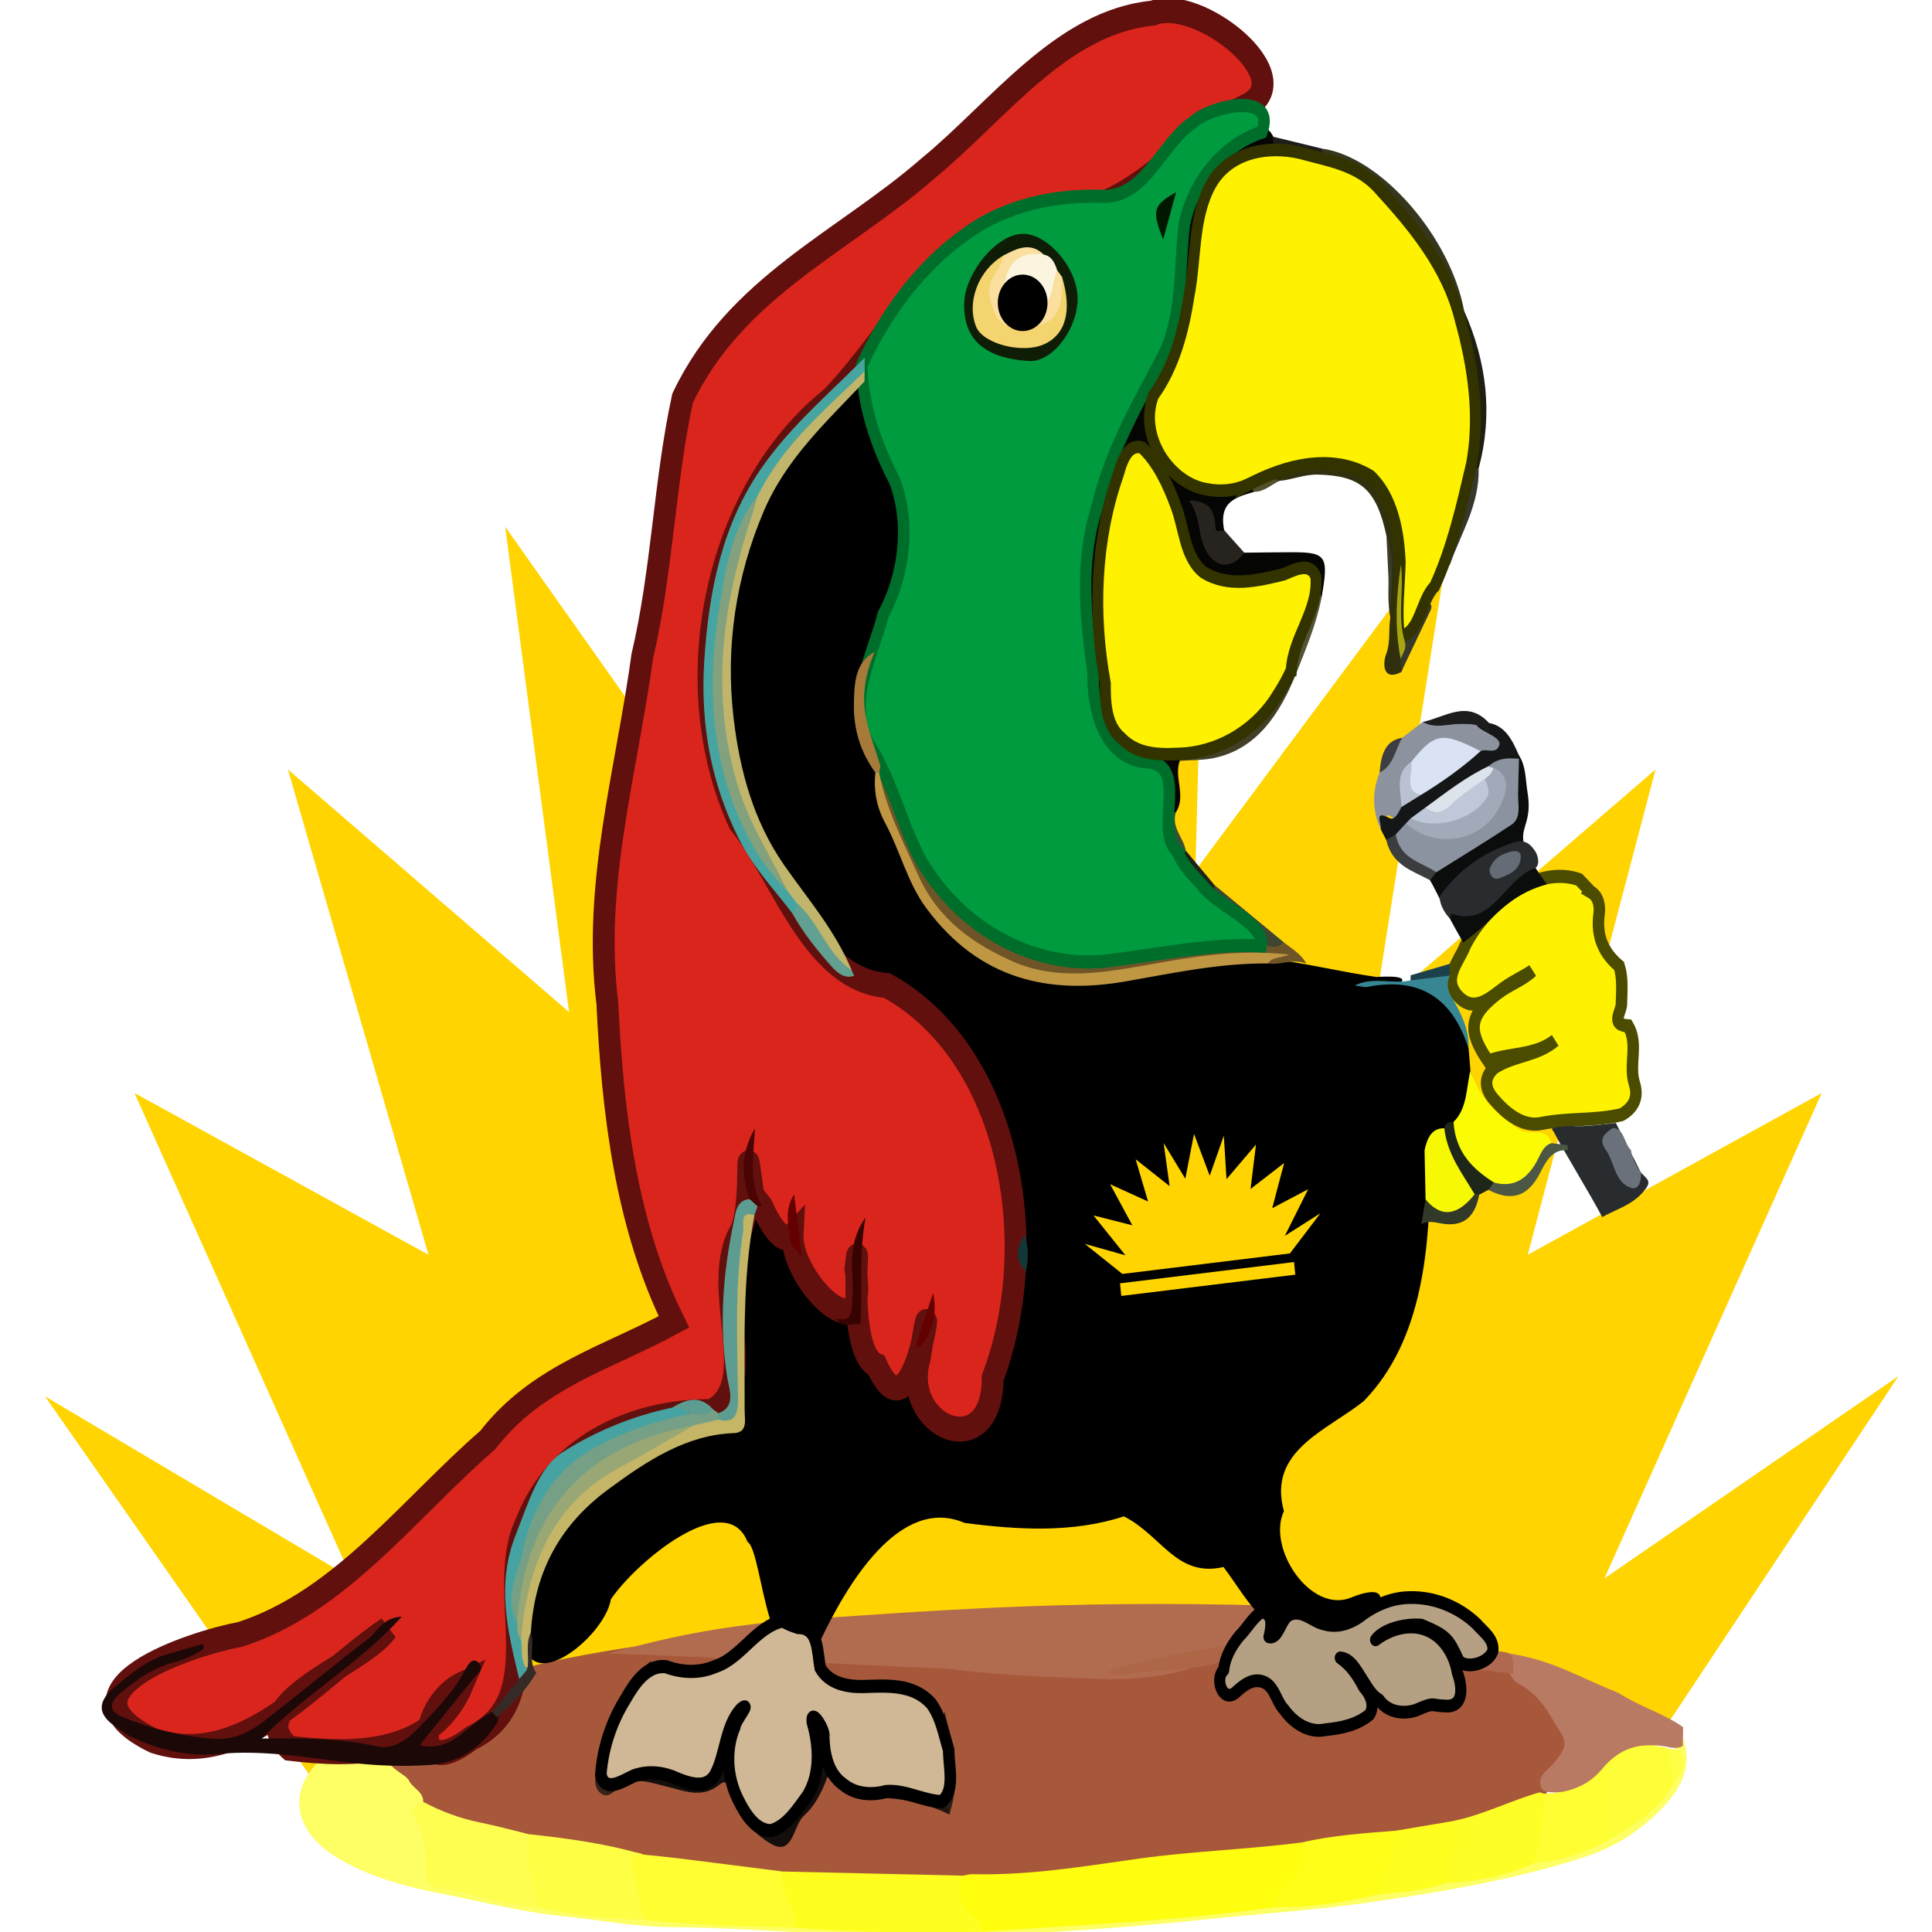 <?xml version="1.0" encoding="UTF-8" standalone="no"?>
<!-- Created with Inkscape (http://www.inkscape.org/) -->
<svg
   xmlns:dc="http://purl.org/dc/elements/1.1/"
   xmlns:cc="http://creativecommons.org/ns#"
   xmlns:rdf="http://www.w3.org/1999/02/22-rdf-syntax-ns#"
   xmlns:svg="http://www.w3.org/2000/svg"
   xmlns="http://www.w3.org/2000/svg"
   xmlns:sodipodi="http://sodipodi.sourceforge.net/DTD/sodipodi-0.dtd"
   xmlns:inkscape="http://www.inkscape.org/namespaces/inkscape"
   width="512"
   height="512"
   viewBox="0 0 135.467 135.467"
   version="1.1"
   id="svg9062"
   sodipodi:docname="clear_biafran_rising_sun.svg"
   inkscape:version="0.92.2 (5c3e80d, 2017-08-06)">
  <defs
     id="defs9056" />
  <sodipodi:namedview
     id="base"
     pagecolor="#ffffff"
     bordercolor="#666666"
     borderopacity="1.0"
     inkscape:pageopacity="0.0"
     inkscape:pageshadow="2"
     inkscape:zoom="0.7"
     inkscape:cx="-171.59379"
     inkscape:cy="243.45791"
     inkscape:document-units="mm"
     inkscape:current-layer="g8347"
     showgrid="false"
     units="px"
     inkscape:window-width="1366"
     inkscape:window-height="711"
     inkscape:window-x="0"
     inkscape:window-y="28"
     inkscape:window-maximized="1" />
  <g
     inkscape:label="Layer 1"
     inkscape:groupmode="layer"
     id="layer1"
     transform="translate(-37.558,-39.701)">
    <g
       transform="matrix(0.673,0,0,0.705,-611.766,-1947.15)"
       id="g8347">
      <g
         transform="matrix(0.627,0,0,0.627,486.089,2537.836)"
         id="g6027-1">
        <path
           transform="translate(2.9171193e-7,3.6478465e-5)"
           sodipodi:nodetypes="cccccccccccccccccccccccc"
           style="fill:#ffd400;fill-rule:evenodd;stroke-width:2.61;image-rendering:optimizeQuality;shape-rendering:geometricPrecision;text-rendering:geometricPrecision"
           inkscape:connector-curvature="0"
           d="m 1034.38,729.647 44.603,-64.161 -48.851,32.081 36.107,-76.993 -48.851,25.664 21.239,-76.993 -46.727,38.497 12.744,-76.993 -42.479,54.537 2.124,-76.993 -23.363,67.369 -14.868,-76.993 -16.992,76.993 -23.363,-67.369 2.124,76.993 -40.355,-54.537 10.62,76.993 -46.727,-38.497 23.363,76.993 -48.851,-25.664 36.107,76.993 -50.975,-28.873 44.603,60.953 c 40.62,-25.2 173.32,-26.555 218.766,0 z"
           id="path6629-49-2-6" />
        <g
           id="g8191-9-9"
           transform="translate(-23.602,-514.405)">
          <g
             transform="matrix(0.195,0,0,0.186,1280.469,910.677)"
             id="g6506-1-6-8">
            <path
               id="path4017-6-2-1"
               d="m -2261.833,1788.744 c 44.168,31.949 78.851,42.682 126.211,56.056 19.731,5.593 39.393,11.64 59.411,15.707 32.394,8.025 65.315,12.528 97.608,21.246 32.572,6.809 65.346,11.568 98.326,14.13 6.982,0.545 13.81,2.067 20.708,3.304 50.089,9.099 100.478,4.574 150.756,4.918 47.306,3.933 93.531,-8.44 140.06,-14.83 39.153,-5.375 78.347,-9.74 117.566,-13.996 10.424,-1.132 20.747,-2.482 30.922,-5.258 27.414,-5.003 55.024,-8.306 82.536,-12.508 15.885,-3.249 32.077,-4.39 47.672,-9.69 25.939,-7.681 52.105,-14.696 74.152,-34.495 1.371,-11.56 10.012,-16.398 15.547,-24.046 12.007,-16.587 11.843,-25.259 -1.468,-42.387 -21.369,-38.241 -38.466,-61.36 -42.668,-53.993 -1.482,-0.323 -116.876,-25.108 -116.876,-25.108 0,0 -80.861,0.942 -111.001,6.066 -701.653,-57.651 -789.461,114.883 -789.461,114.883 z"
               inkscape:connector-curvature="0"
               style="clip-rule:evenodd;fill:#a7583b;fill-rule:evenodd;stroke:none;stroke-width:3.824"
               sodipodi:nodetypes="ccccccccccccccccccc" />
            <path
               id="path3897-1-1-3"
               d="m -2156.066,1742.34 c -3.603,-7.526 -11.996,-9.517 -17.371,-7.714 -27.724,9.318 -57.238,16.394 -79.665,36.059 -34.131,29.925 -26.574,65.113 10.752,87.561 27.906,16.784 59.467,24.809 91.132,31.024 33.196,6.515 66.03,15.065 99.816,18.518 30.86,3.149 61.646,9.109 92.513,9.458 41.141,0.464 82.243,2.908 123.153,5.22 42.33,2.392 84.583,3.062 126.742,2.026 71.962,-1.768 143.78,-7.135 215.45,-14.665 41.36,-4.345 82.919,-6.968 124.129,-12.799 64.192,-9.084 128.311,-19.616 189.988,-39.613 23.91,-7.753 46.605,-21.447 65.186,-40.862 18.525,-19.355 28.011,-39.173 16.551,-65.27 -5.89,1.671 -5.001,6.623 -5.364,10.975 1.89,9.6 4.471,19.267 -2.378,28.15 -14.312,23.878 -35.916,39.121 -60.37,50.995 -17.883,9.378 -37.388,13.632 -56.837,18.089 -24.806,7.798 -50.047,13.58 -75.85,16.882 -19.868,4.185 -40.147,5.824 -60.056,9.775 -28.781,4.331 -57.475,9.339 -86.696,9.758 -71.721,7.533 -143.422,15.215 -215.586,17.126 -10.992,0.293 -21.709,3.233 -32.719,3.481 -52.718,-1.186 -105.493,1.032 -158.117,-3.553 -42.699,-1.765 -85.427,-3.149 -128.035,-6.556 -30.019,-1.416 -59.847,-4.628 -89.367,-10.281 -27.794,-1.587 -54.075,-11.118 -81.298,-15.812 -6.235,-1.074 -10.281,-4.868 -11.191,-11.491 -2.267,-16.519 -4.251,-33.088 -10.595,-48.764 -1.102,-2.724 1.472,-5.398 2.647,-8 1.646,-10.25 -9.161,-12.977 -12.272,-20.373 -1.099,-1.322 -2.288,-2.581 -3.704,-3.547 -19.107,-12.973 -18.933,-16.216 0.122,-29.06 9.391,-6.319 20.691,-9.144 29.29,-16.739 z"
               inkscape:connector-curvature="0"
               style="clip-rule:evenodd;fill:#fefe65;fill-rule:evenodd;stroke:none;stroke-width:3.487" />
            <path
               sodipodi:nodetypes="ccccccccccccccccc"
               id="path3901-3-2-3"
               d="m -1095.982,1762.873 c 0.098,-5.367 0.195,-10.734 0.3,-16.087 -14.755,-10.811 -38.97,-18.569 -54.914,-29.139 -31.777,-12.612 -54.34,-26.668 -86.661,-32.558 -37.064,-6.758 -66.286,-10.84 -103.782,-10.917 -6.776,-0.014 -13.552,1.702 -20.331,2.622 -1.004,6.406 4.108,5.276 7.575,6.197 29.423,-2.87 58.923,-1.238 88.401,-1.318 10.996,-0.032 19.278,3.707 20.9,16.004 1.29,5.29 4.282,9.67 8.924,12.202 14.253,7.763 23.369,19.99 30.682,33.922 11.261,15.864 10.898,19.505 -1.594,34.26 -5.172,6.11 -14.661,10.71 -9.576,21.559 1.419,1.109 2.982,1.88 4.708,2.368 20.677,2.34 37.514,-4.76 50.804,-20.593 14.598,-16.551 32.558,-22.57 54.141,-17.276 3.592,0.512 7.128,0.603 10.424,-1.245 z"
               inkscape:connector-curvature="0"
               style="clip-rule:evenodd;fill:#b97a63;fill-rule:evenodd;stroke:none;stroke-width:3.487" />
            <path
               sodipodi:nodetypes="ccccccccc"
               id="path4031-7-0-3"
               d="m -2011.885,1683.856 c 92.974,3.129 195.394,9.291 288.433,12.969 41.697,5.363 85.293,7.368 129.417,8.685 34.404,1.023 62.611,-2.379 85.099,-11.49 18.486,-7.483 47.959,-9.247 70.072,-14.913 l -0.916,0.347 c 24.386,-6.961 32.182,-36.317 -5.798,-36.334 -184.82,-5.222 -294.313,4.922 -415.252,12.69 -60.339,6.202 -93.786,12.77 -151.056,28.046 z"
               inkscape:connector-curvature="0"
               style="clip-rule:evenodd;fill:#b16b4f;fill-rule:evenodd;stroke:none;stroke-width:7.527" />
            <path
               id="path4081-7-7-7"
               d="m -1420.266,1844.99 c -46.462,6.131 -93.371,7.428 -139.854,13.967 -46.699,6.567 -93.416,14.389 -140.907,13.148 -2.839,-0.074 -5.702,0.83 -8.555,1.283 -11.142,12.083 -6.532,23.044 2.385,33.723 4.45,5.325 9.587,9.908 15.139,14.044 82.584,-5.824 165.378,-9.144 247.471,-20.827 7.358,-6.518 12.509,-14.947 19.156,-22.113 9.015,-9.713 10.902,-20.991 5.165,-33.224 z"
               inkscape:connector-curvature="0"
               style="clip-rule:evenodd;fill:#fefe0e;fill-rule:evenodd;stroke:none;stroke-width:3.487" />
            <path
               id="path4083-1-3-9"
               d="m -1692.057,1921.155 c -0.15,-5.099 -3.243,-8.635 -6.86,-11.473 -12.258,-9.632 -16.303,-21.496 -10.665,-36.296 -51.153,-1.179 -102.302,-2.358 -153.455,-3.536 -9.259,18.786 3.303,32.732 10.605,47.846 53.381,4.865 106.877,4.296 160.374,3.46 z"
               inkscape:connector-curvature="0"
               style="clip-rule:evenodd;fill:#fefe1f;fill-rule:evenodd;stroke:none;stroke-width:3.487" />
            <path
               id="path4085-2-1-8"
               d="m -1852.427,1917.695 c 0.764,-16.903 -13.66,-30.438 -10.605,-47.846 -29.44,-3.735 -58.877,-7.522 -88.328,-11.181 -10.11,-1.256 -20.269,-2.193 -30.403,-3.271 -10.291,-4.478 -14.434,0.869 -13.493,10.012 1.636,15.892 3.794,31.895 13.817,45.346 42.853,5.147 85.943,5.824 129.012,6.94 z"
               inkscape:connector-curvature="0"
               style="clip-rule:evenodd;fill:#fefe32;fill-rule:evenodd;stroke:none;stroke-width:3.487" />
            <path
               id="path4087-1-1-6"
               d="m -2079.466,1838.016 c -13.771,-3.355 -27.453,-7.152 -41.339,-9.953 -17.378,-3.508 -33.681,-9.607 -49.214,-17.991 -8.921,4.031 -10.87,7.219 -4.635,17.695 7.4,12.422 7.505,28.551 8.146,43.47 0.265,6.225 0.684,10.957 8.642,12.182 28.799,4.446 56.429,14.877 85.716,16.942 4.771,-21.625 -4.352,-41.625 -7.316,-62.344 z"
               inkscape:connector-curvature="0"
               style="clip-rule:evenodd;fill:#fefe51;fill-rule:evenodd;stroke:none;stroke-width:3.487" />
            <path
               id="path4089-0-9-7"
               d="m -2079.466,1838.016 c -4.603,21.608 5.28,41.52 7.316,62.347 29.936,6.11 60.077,10.396 90.71,10.392 -3.031,-14.019 -5.716,-28.122 -9.228,-42.016 -2.131,-8.422 -1.531,-13.869 8.91,-13.35 -31.923,-9.426 -64.74,-13.827 -97.709,-17.374 z"
               inkscape:connector-curvature="0"
               style="clip-rule:evenodd;fill:#fefe44;fill-rule:evenodd;stroke:none;stroke-width:3.487" />
            <path
               id="path4091-8-0-0"
               d="m -1420.266,1844.99 c 1.416,16.419 -3.892,29.74 -17.106,40.167 -4.422,3.487 -6.549,9.28 -7.215,15.177 29.538,0.398 58.532,-3.697 87.198,-10.521 13.479,-15.844 22.588,-33.074 17.454,-54.842 -26.919,2.176 -53.897,3.92 -80.332,10.019 z"
               inkscape:connector-curvature="0"
               style="clip-rule:evenodd;fill:#fefe19;fill-rule:evenodd;stroke:none;stroke-width:3.487" />
            <path
               id="path4093-9-5-4"
               d="m -1217.918,1802.33 c -25.036,7.135 -48.398,19.323 -74.075,24.519 -1.213,12.492 -2.919,24.869 -6.902,36.876 -1.751,5.284 -4.087,10.95 0.837,16.042 26.654,-1.084 52.276,-6.706 76.743,-17.416 9.14,-18.832 15.362,-38.012 6.936,-58.916 -1.182,-0.37 -2.361,-0.74 -3.54,-1.105 z"
               inkscape:connector-curvature="0"
               style="clip-rule:evenodd;fill:#fefe27;fill-rule:evenodd;stroke:none;stroke-width:3.487" />
            <path
               id="path4095-0-6-8"
               d="m -1109.806,1764.481 c -22.194,-5.974 -40.387,0.314 -54.898,17.901 1.318,13.799 -1.876,27.372 -2.058,41.081 -0.094,7.292 -1.311,15.065 4.656,21.123 23.606,-12.99 46.452,-26.842 59.285,-52.091 0.743,-10.099 4.192,-20.882 -6.985,-28.014 z"
               inkscape:connector-curvature="0"
               style="clip-rule:evenodd;fill:#fefe38;fill-rule:evenodd;stroke:none;stroke-width:3.487" />
            <path
               id="path4097-1-7-4"
               d="m -1162.106,1844.586 c 0.872,-14.347 -1.744,-28.823 3.006,-43.069 2.291,-6.87 -0.558,-13.678 -5.604,-19.135 -12.907,15.634 -30.274,20.739 -49.674,21.05 1.235,20.059 -5.192,39.212 -6.94,58.919 21.105,-1.363 40.478,-8.509 59.212,-17.765 z"
               inkscape:connector-curvature="0"
               style="clip-rule:evenodd;fill:#fefe32;fill-rule:evenodd;stroke:none;stroke-width:3.487" />
            <path
               id="path4099-3-7-8"
               d="m -1298.062,1879.766 c 2.814,-11.407 5.179,-22.95 8.61,-34.169 2.134,-6.989 0.823,-12.844 -2.542,-18.748 -15.979,2.706 -31.958,5.416 -47.937,8.123 -1.555,19.641 -10.94,36.788 -17.454,54.842 19.913,-2.539 40.154,-3.139 59.324,-10.047 z"
               inkscape:connector-curvature="0"
               style="clip-rule:evenodd;fill:#fefe1f;fill-rule:evenodd;stroke:none;stroke-width:3.487" />
            <path
               id="path4101-4-4-1"
               d="m -1109.806,1764.481 c 5.963,8.432 1.102,19.564 6.989,28.017 7.665,-7.236 8.844,-15.71 4.806,-25.158 -3.923,-0.938 -7.861,-1.901 -11.794,-2.86 z"
               inkscape:connector-curvature="0"
               style="clip-rule:evenodd;fill:#fefe44;fill-rule:evenodd;stroke:none;stroke-width:3.487" />
            <path
               sodipodi:nodetypes="ccccccc"
               id="path4107-8-0-6"
               d="m -1356.531,1681.042 c 5.908,31.358 21.688,37.841 51.655,23.201 14.051,-6.866 30.026,-7.365 45.723,-5.433 6.256,0.771 12.513,1.559 18.769,2.341 0.105,-22.002 -1.58,-16.982 -24.596,-20.5 -38.6,-5.727 -50.424,-4.659 -73.312,-4.065 -6.574,-0.053 -12.663,0.903 -18.239,4.457 z"
               inkscape:connector-curvature="0"
               style="clip-rule:evenodd;fill:#b06950;fill-rule:evenodd;stroke:none;stroke-width:3.487" />
            <path
               id="path4115-5-6-8"
               d="m -1484.311,1689.305 c 5.186,22.543 36.888,16.649 58.592,19.902 21.191,3.174 44.523,-2.716 65.657,4.063 38.279,-14.19 39.816,-16.164 22.228,-36.025 -12.133,-13.705 -34.248,-12.952 -54.623,-11.728 -7.916,0.478 -15.702,2.685 -24.085,1.444 -20.2,3.25 -34.923,13.949 -56.165,15.798 -5,1.405 -9.588,3.11 -11.604,6.546 z"
               inkscape:connector-curvature="0"
               style="clip-rule:evenodd;fill:#ad6448;fill-rule:evenodd;stroke:none;stroke-width:4.431" />
            <path
               id="path4153-8-4-5"
               d="m -1452.806,1678.299 c 4.419,-5.918 13.674,0.436 17.528,-6.909 -50.682,6.504 -101.58,11.843 -150.56,27.624 6.242,6.699 13.534,3.125 20.565,2.11 26.867,-4.739 54.842,-1.946 80.963,-11.819 3.515,0.443 7.03,0.882 10.546,1.321 5.032,-7.428 16.886,-3.267 20.959,-12.328 z"
               inkscape:connector-curvature="0"
               style="clip-rule:evenodd;fill:#ad6747;fill-rule:evenodd;stroke:none;stroke-width:3.487" />
          </g>
          <g
             transform="matrix(0.234,0,0,0.256,1138.017,680.679)"
             id="g6623-2-7-2">
            <path
               sodipodi:nodetypes="ccccccccccccccccccccccccccccc"
               inkscape:connector-curvature="0"
               id="path3893-2-4-1"
               d="m -890.48,1333.27 c -43.451,35.198 -82.049,79.388 -89.482,133.767 -14.048,67.932 1.747,144.636 56.637,194.702 11.274,42.215 54.792,56.01 87.863,76.927 59.067,59.06 65.204,151.154 33.161,222.886 -13.39,29.234 -45.011,13.638 -39.643,-14.336 -8.098,-29.933 -19.241,17.517 -31.398,-10.113 -22.955,-25.889 -47.879,-47.067 -65.864,-76.143 -32.9,-34.166 -39.676,27.628 -37.099,48.722 2.3,28.478 4.145,70.3 -34.023,79.057 -58.583,15.066 -113.263,58.302 -117.434,116.85 -2.667,48.146 57.46,7.141 62.031,-17.24 17.3,-22.625 81.508,-69.656 97.038,-35.639 11.544,6.001 13.055,99.406 51.801,61.036 18.258,-33.395 55.765,-90.168 102.35,-72.756 37.504,4.273 76.51,6.38 113.091,-4.056 26.867,11.732 37.208,38.06 70.734,31.391 18.313,21.046 30.122,46.252 67.218,42.628 26.5,11.316 70.506,-40.365 23.624,-23.776 -28.811,10.52 -60.234,-30.506 -47.929,-53.51 -11.832,-37.384 30.477,-49.857 56.604,-68.078 43.001,-38.451 47.102,-97.351 47.407,-149.027 1.137,-38.075 -43.491,-83.268 -47.255,-104.82 20.479,0.01 45.04,-11.062 8.91,-9.036 -48.375,-5.976 -97.419,-20.983 -145.96,-6.762 -49.453,9.542 -109.626,17.166 -149.088,-19.013 -33.216,-26.874 -53.286,-65.557 -59.891,-105.319 -28.921,-43.97 15.088,-88.09 24,-130.826 0.357,-36.166 -16.828,-78.903 -37.403,-107.518 z"
               style="clip-rule:evenodd;fill:#000000;fill-rule:evenodd;stroke:none;stroke-width:3.487" />
            <path
               inkscape:connector-curvature="0"
               id="path3895-0-8-9"
               d="m -958.524,1844.783 c 6.87,13.12 15.479,24.014 21.868,17.976 -1.535,28.022 55.309,77.405 44.582,20.841 4.777,-33.96 -8.028,51.085 14.999,59.827 28.496,55.606 43.302,-77.643 30.712,-4.908 -14.289,43.355 51.595,67.421 51.791,12.571 36.129,-84.025 12.249,-201.106 -75.15,-243.081 -53.193,-3.787 -73.445,-66.779 -105.177,-101.509 -45.923,-87.809 -15.761,-205.428 65.471,-261.874 46.439,-42.267 78.157,-106.051 146.918,-117.002 61.511,10.151 96.124,-42.633 147.239,-64.119 41.884,-16.957 -33.69,-69.464 -65.524,-58.041 -65.039,5.501 -109.821,60.533 -159.939,96.375 -59.422,45.274 -136.577,73.294 -174.089,142.289 -12.822,51.509 -14.438,107.428 -28.631,159.915 -11.114,71.26 -35.286,141.798 -24.785,214.862 3.669,67.773 13.299,137.587 47.269,197.521 -45.723,21.858 -97.058,33.465 -132.173,73.204 -56.658,42.944 -104.914,100.546 -175.806,120.43 -33.59,5.402 -135.807,34.383 -61.343,65.922 65.117,18.474 114.772,-39.418 165.646,-69.088 -18.047,22.349 -104.89,45.526 -69.387,73.698 43.483,4.513 100.944,6.152 123.396,-40.038 -31.334,12.721 -37.398,62.841 5.737,33.854 57.83,-24.672 15.83,-91.225 38.736,-132.933 22.32,-50.172 80.455,-69.873 131.637,-69.391 37.774,-17.753 -3.386,-78.293 21.464,-112.623 8.951,-21.779 1.187,-68.618 8.485,-21.302 z"
               style="clip-rule:evenodd;fill:#da251d;fill-opacity:1;fill-rule:evenodd;stroke:#61100d;stroke-width:15.519;stroke-miterlimit:4;stroke-dasharray:none;stroke-opacity:1" />
            <path
               id="path3903-6-5-9"
               d="m -561.1,1467.791 c 5.28,-26.155 3.651,-28.3 -21.744,-28.262 -11.038,0.019 -22.075,0.184 -33.113,0.282 -19.937,4.575 -21.953,2.922 -30.943,-27.135 6.392,5.887 5.793,13.259 10.127,17.573 2.009,1.999 4.035,4.495 6.978,1.688 2.002,-1.904 1.074,-4.115 -0.405,-6.047 -4.188,-18.037 8.994,-20.527 21.301,-23.794 0.76,-3.397 -1.217,-5.043 -3.948,-6.214 -5.235,-1.399 -10.385,0 -15.484,0.798 -25.562,3.982 -38.323,-12.764 -48.004,-34.072 -3.536,-7.784 -1.116,-16.275 3.861,-23.11 18.19,-24.973 23.031,-53.992 25.496,-83.613 2.56,-30.773 11.501,-55.962 47.344,-60.53 2.926,-0.37 5.015,-2.724 6.173,-5.597 0.603,-2.902 -0.024,-5.479 -2.009,-7.7 l 0.08,-0.227 c -1.671,-2.309 -3.181,-4.83 -6.507,-4.976 -38.037,7.738 -62.396,32.244 -62.978,74.291 -0.569,40.893 -17.744,73.225 -37.454,106.424 -24.604,41.437 -35.801,86.501 -28.729,135.062 2.005,13.772 3.766,27.589 5.311,41.409 1.943,17.35 10.096,30.731 26.828,34.881 17.685,4.387 26.33,14.563 29.127,31.46 1.629,1.468 3.362,1.6 5.203,0.415 7.7,-10.075 -1.524,-21.65 2.849,-32.017 -4.537,-13.416 -18.375,-4.129 -25.733,-10.623 -15.125,-7.086 -22.989,-18.152 -22.27,-35.672 0.499,-12.08 -1.329,-24.565 -4.01,-36.143 -7.686,-33.151 3.85,-62.975 13.015,-93.371 1.461,-4.848 2.846,-11.163 8.624,-12.118 6.26,-1.032 8.063,5.51 10.909,9.625 6.657,9.614 11.058,20.341 14.755,31.355 13.123,39.121 25.025,45.667 73.897,37.643 7.752,-1.273 15.435,-6.375 23.01,0.29 2.333,3.184 2.713,8.46 8.443,8.028 z"
               inkscape:connector-curvature="0"
               style="clip-rule:evenodd;fill:#050604;fill-rule:evenodd;stroke:none;stroke-width:3.487" />
            <path
               id="path3909-3-8-6"
               d="m -1380.193,2122.21 c -14.685,3.662 -26.672,12.248 -38.581,21.022 -12.046,8.882 -11.111,16.816 1.527,24.094 2.947,1.695 5.831,3.498 8.743,5.252 20.533,8.99 42.187,13.44 64.359,11.564 31.003,-2.616 61.43,2.106 91.938,5.277 19.174,1.991 38.288,2.716 57.36,1.59 19.937,-1.176 36.732,-9.772 48.617,-26.539 1.043,-3.459 0.771,-6.148 -3.752,-6.295 -16.792,6.361 -28.178,25.688 -51.474,20.506 13.412,-14.504 26.183,-28.262 38.877,-42.086 2.176,-2.368 6.647,-4.91 3.439,-8.391 -4.122,-4.481 -7.644,-0.223 -9.597,3.111 -8.652,14.783 -21.496,25.618 -33.838,36.952 -8.481,7.787 -18.595,13.388 -29.915,11.118 -25.106,-5.036 -50.462,-4.9 -81.127,-4.82 32.471,-28.704 68.293,-45.499 99.46,-75.522 -13.932,0.69 -17.37,9.374 -23.463,13.454 -25.074,16.809 -49.559,34.501 -74.567,51.407 -10.668,7.212 -22.215,11.787 -35.892,10.87 -22.159,-1.489 -43.505,-6.026 -64.338,-13.478 -9.855,-3.529 -9.719,-8.694 -2.179,-14.389 12.098,-9.137 25.328,-16.774 40.118,-19.954 7.097,-1.528 13.039,-4.321 19.107,-7.606 0.774,-1.207 0.683,-2.308 -0.401,-3.288 -8.136,2.054 -16.279,4.104 -24.422,6.152 z"
               inkscape:connector-curvature="0"
               style="clip-rule:evenodd;fill:#1c0807;fill-rule:evenodd;stroke:none;stroke-width:3.487" />
            <g
               style="stroke:#4c4c00;stroke-width:8.153;stroke-miterlimit:4;stroke-dasharray:none;stroke-opacity:1"
               id="g6693-6-2-0">
              <path
                 style="clip-rule:evenodd;fill:#fef200;fill-opacity:1;fill-rule:evenodd;stroke:#4c4c00;stroke-width:8.153;stroke-miterlimit:4;stroke-dasharray:none;stroke-opacity:1"
                 inkscape:connector-curvature="0"
                 d="m -369.815,1650.034 c -2.8,-2.56 -5.601,-5.123 -8.401,-7.683 -29.238,-8.882 -65.353,13.423 -81.448,41.978 l 0.349,-0.457 c -4.656,9.936 -16.29,20.119 -4.642,30.891 11.432,10.577 22.253,1.235 32.569,-5.304 6.762,-4.286 14.396,-7.153 20.007,-10.57 -6.741,5.667 -16.823,8.558 -25.297,14.375 -19.414,13.319 -21.102,22.452 -6.057,41.577 15.578,-5.154 33.168,-3.002 47.505,-12.795 -12.82,9.59 -29.667,9.074 -43.222,16.935 -7.833,6.305 -6.504,13.147 -0.418,19.386 9.224,9.454 21.078,17.423 33.81,15.132 18.964,-3.414 38.201,-1.527 56.938,-5.458 8.153,-3.958 12.485,-10.27 9.227,-19.208 -4.265,-11.704 3.111,-24.698 -4.499,-35.812 -13.057,-0.705 -4.425,-8.834 -4.711,-13.928 0.16,-7.777 1.102,-15.603 -1.646,-23.16 -10.929,-8.063 -16.405,-18.148 -14.228,-32.37 0.687,-4.485 -0.192,-10.633 -5.835,-13.527 z"
                 id="path3899-1-6-6" />
            </g>
            <path
               id="path3913-0-0-4"
               d="m -599.046,1694.351 c 9.081,1.13 18.201,-3.229 27.261,0.171 -3.968,-6.343 -10.661,-9.37 -16.422,-13.52 -4.464,-0.084 -8.844,-1.053 -13.297,-1.343 -39.153,-3.03 -77.618,3.791 -116.147,8.663 -18.462,2.337 -35.481,0.764 -52.684,-6.521 -42.068,-17.81 -74.274,-44.729 -88.673,-89.817 -2.525,-7.906 -4.447,-17.287 -14.591,-20.136 -1.758,1.015 -2.595,2.539 -2.501,4.565 16.457,71.941 54.04,117.954 127.223,127.198 18.406,2.326 38.379,1.73 56.949,-3.184 30.486,-8.073 61.597,-9.221 92.746,-10.424 3.177,-0.126 -1.433,2.881 0.136,4.349 z"
               inkscape:connector-curvature="0"
               style="clip-rule:evenodd;fill:#6f5427;fill-rule:evenodd;stroke:none;stroke-width:3.487" />
            <path
               sodipodi:nodetypes="ccccccccccc"
               id="path3915-5-6-9"
               d="m -460.461,1681.396 c 0,0 12.965,-8.534 19.173,-14.142 18.05,-16.311 32.173,-19.876 40.234,-21.971 -31.368,-37.185 -8.382,-28.776 -13.814,-57.346 -1.447,-7.648 -0.98,-15.927 -6.089,-22.63 -1.44,1.067 -2.469,2.441 -3.114,4.108 -1.308,3.875 -1.758,7.972 -1.269,11.924 2.187,17.733 -6.588,28.011 -22.085,34.577 -12.209,5.175 -22.807,13.322 -34.194,20.052 -2.064,1.8 -3.759,3.738 -2.469,6.758 6.731,10.347 8.726,16.074 23.628,38.669 z"
               inkscape:connector-curvature="0"
               style="clip-rule:evenodd;fill:#0b0d0d;fill-rule:evenodd;stroke:none;stroke-width:3.487" />
            <path
               id="path3917-7-6-9"
               d="m -469.85,1666.641 c 0.303,-1.116 0.61,-2.236 0.914,-3.352 28.45,9.524 37.995,-21.413 59.09,-27.92 3.819,-1.179 3.125,-7.083 0.366,-10.741 -3.759,-4.994 -7.989,-7.215 -14.936,-5.262 -21.151,5.949 -39.163,16.387 -52.942,33.709 0.61,5.569 3.61,9.813 7.508,13.566 z"
               inkscape:connector-curvature="0"
               style="clip-rule:evenodd;fill:#292c2f;fill-rule:evenodd;stroke:none;stroke-width:3.487" />
            <path
               id="path3919-4-4-0"
               d="m -519.862,1576.011 c -5.367,11.843 -5.249,23.561 0.792,35.142 3.714,-1.165 0.206,-13.608 9.88,-6.173 1.416,1.088 4.446,-2.702 5.712,-5.311 3.697,-9.039 -0.105,-20.415 8.719,-27.857 14.162,-18.26 31.718,-10.818 48.868,-6.448 6.044,0.408 12.46,-0.01 14.197,-6.758 1.754,-6.807 -5.971,-7.097 -9.437,-10.351 -15.111,-13.14 -31.969,-2.877 -48.007,-3.595 -4.889,3.281 -9.779,6.566 -14.668,9.845 -7.934,5.245 -9.831,14.992 -16.056,21.507 z"
               inkscape:connector-curvature="0"
               style="clip-rule:evenodd;fill:#8c939f;fill-rule:evenodd;stroke:none;stroke-width:3.487" />
            <path
               id="path3921-2-6-8"
               d="m -591.113,1395.327 c 9.168,-0.704 17.782,-4.077 27.302,-3.899 30.351,0.558 41.768,8.997 48.848,38.117 4.171,16.677 -0.858,33.855 2.745,50.564 -1.437,7.48 0.331,15.01 -3.058,22.807 -2.336,5.381 -2.514,16.753 10.706,10.926 1.876,-2.588 1.423,-5.604 1.573,-8.509 -0.077,-19.425 -2.239,-38.905 1.458,-58.246 0.506,-66.117 -43.069,-73.531 -83.558,-64.579 -5.646,1.249 -11.362,2.483 -14.434,8.272 0.185,6.354 4.014,5.988 8.419,4.548 z"
               inkscape:connector-curvature="0"
               style="clip-rule:evenodd;fill:#302f0e;fill-rule:evenodd;stroke:none;stroke-width:3.487" />
            <path
               sodipodi:nodetypes="ccccccccccccccccc"
               id="path3923-0-2-9"
               d="m -504.312,1597.371 c -2.12,3.369 -4.68,8.694 -8.624,6.87 -11.721,-5.423 -5.029,3.899 -6.134,6.912 1.318,2.239 2.64,4.474 3.958,6.713 3.045,2.071 5.325,0.077 7.711,-1.409 2.671,-2.222 5.025,-4.778 7.561,-7.153 1.548,-1.36 3.097,-2.72 4.757,-3.955 3.533,-2.465 7.508,-4.056 11.393,-5.848 14.479,-7.337 27.372,-17.423 42.236,-24.042 6.169,-4.45 15.079,-1.827 20.61,-7.93 0.112,-0.75 0.074,-1.492 -0.111,-2.225 -4.572,-9.297 -9.597,-18.11 -21.182,-19.969 -2.054,2.214 -10.978,-1.8 -9.217,0.418 0.614,4.398 18.445,7.826 16.53,13.203 -2.19,6.169 -8.983,1.946 -13.332,3.839 -16.471,4.582 -29.416,15.523 -43.634,24.164 -4.328,3.278 -9.744,5.269 -12.52,10.409 z"
               inkscape:connector-curvature="0"
               style="clip-rule:evenodd;fill:#151617;fill-rule:evenodd;stroke:none;stroke-width:3.487" />
            <path
               id="path3925-0-8-3"
               d="m -459.775,1290.102 c -9.831,-46.284 -59.282,-95.665 -100.781,-100.632 -1.214,1.304 -1.629,2.846 -1.371,4.593 1.175,2.836 3.362,4.782 6.162,5.66 40.76,12.771 60.896,46.929 82.501,79.533 2.793,4.216 3.4,9.963 8.865,12.251 1.751,0.216 3.299,-0.22 4.624,-1.405 z"
               inkscape:connector-curvature="0"
               style="clip-rule:evenodd;fill:#36361f;fill-rule:evenodd;stroke:none;stroke-width:3.487" />
            <path
               id="path3929-3-9-1"
               d="m -689.697,1562.947 c 8.136,7.606 19.69,-1.165 27.955,5.831 8.039,-0.516 16.216,-0.265 24.091,-1.692 30.772,-5.58 47.17,-27.355 59.184,-53.782 -1.454,-1.335 -3.16,-1.876 -5.116,-1.646 -7.32,1.967 -11.348,7.798 -14.828,13.688 -14.431,24.405 -35.672,34.305 -63.721,32.44 -9.175,-0.611 -19.724,-3.505 -27.564,5.161 z"
               inkscape:connector-curvature="0"
               style="clip-rule:evenodd;fill:#414027;fill-rule:evenodd;stroke:none;stroke-width:3.487" />
            <path
               id="path3931-3-6-4"
               d="m -630.199,1425.89 c -5.269,0.855 -6.225,0.896 -6.389,-3.034 -0.446,-10.839 -6.145,-14.964 -18.717,-15.41 7.156,8.15 6.647,16.959 9.273,24.809 5.479,16.401 19.892,19.773 30.075,7.557 -4.75,-4.638 -9.496,-9.28 -14.242,-13.921 z"
               inkscape:connector-curvature="0"
               style="clip-rule:evenodd;fill:#27241f;fill-rule:evenodd;stroke:none;stroke-width:3.487" />
            <path
               id="path3933-9-0-8"
               d="m -459.775,1290.102 c -1.231,0.056 -2.458,0.112 -3.69,0.167 -3.268,3.962 -3.376,8.743 -1.873,13.022 8.314,23.675 8.146,48.22 8.188,72.788 0.01,3.435 0.82,6.797 2.493,9.883 1.217,2.079 2.937,2.636 5.147,1.691 10.344,-33.967 5.608,-66.347 -10.267,-97.552 z"
               inkscape:connector-curvature="0"
               style="clip-rule:evenodd;fill:#1e1e11;fill-rule:evenodd;stroke:none;stroke-width:3.487" />
            <path
               id="path3941-0-7-9"
               d="m -449.505,1387.658 c -1.65,-0.073 -3.302,-0.143 -4.952,-0.216 -9.615,18.647 -21.793,36.404 -20.247,58.895 1.325,1.601 2.905,1.904 4.732,0.914 7.937,-19.484 21.057,-37.186 20.467,-59.592 z"
               inkscape:connector-curvature="0"
               style="clip-rule:evenodd;fill:#38372c;fill-rule:evenodd;stroke:none;stroke-width:3.487" />
            <path
               id="path3949-4-0-6"
               d="m -598.848,1683.732 c 3.864,0.332 7.812,0.987 10.633,-2.734 -16.321,-11.773 -32.638,-23.55 -48.963,-35.327 -1.161,1.231 -1.81,2.689 -1.953,4.373 8.387,17.249 25.936,23.558 40.283,33.688 z"
               inkscape:connector-curvature="0"
               style="clip-rule:evenodd;fill:#404530;fill-rule:evenodd;stroke:none;stroke-width:3.487" />
            <path
               id="path3957-3-1-7"
               d="m -582.569,1512.52 c 1.367,0.261 2.734,0.519 4.101,0.784 6.72,-14.818 13.747,-29.517 17.363,-45.517 -1.203,-3.501 -2.403,-7.006 -3.602,-10.511 -9.807,17.169 -20.223,34.141 -17.862,55.244 z"
               inkscape:connector-curvature="0"
               style="clip-rule:evenodd;fill:#545334;fill-rule:evenodd;stroke:none;stroke-width:3.487" />
            <path
               id="path3965-3-0-7"
               d="m -442.139,1551.993 c 0,-2.218 0,-4.432 0,-6.65 -15.456,-14.745 -31.289,-3.515 -46.999,-0.676 8.673,4.467 17.772,1.182 26.654,1.269 7.498,0.073 14.888,-0.46 20.345,6.057 z"
               inkscape:connector-curvature="0"
               style="clip-rule:evenodd;fill:#1d1d1e;fill-rule:evenodd;stroke:none;stroke-width:3.487" />
            <path
               id="path3967-4-1-3"
               d="m -508.371,1614.368 c -2.249,1.165 -4.495,2.333 -6.741,3.498 4.265,15.867 18.699,19.044 31.024,24.858 1.493,-1.632 2.982,-3.264 4.474,-4.893 -7.397,-10.504 -20.408,-14.124 -28.757,-23.463 z"
               inkscape:connector-curvature="0"
               style="clip-rule:evenodd;fill:#3c3d3f;fill-rule:evenodd;stroke:none;stroke-width:3.487" />
            <path
               id="path3971-2-3-7"
               d="m -504.908,1505.58 c 0.112,2.751 0.223,5.503 0.338,8.258 7.027,-12.886 14.051,-25.772 21.078,-38.658 1.378,-3.414 -0.666,-4.376 -3.442,-4.823 -10.438,4.3 -13.018,14.347 -17.074,23.324 -0.576,3.941 -1.475,7.864 -0.9,11.899 z"
               inkscape:connector-curvature="0"
               style="clip-rule:evenodd;fill:#39392b;fill-rule:evenodd;stroke:none;stroke-width:3.487" />
            <path
               id="path3981-4-7-1"
               d="m -560.926,1194.221 c 0.122,-1.583 0.244,-3.167 0.366,-4.75 -11.637,-2.473 -23.275,-4.942 -34.916,-7.414 0,2.295 0,4.589 -0.008,6.887 10.888,5.908 21.398,14.242 34.553,5.277 z"
               inkscape:connector-curvature="0"
               style="clip-rule:evenodd;fill:#1e1d1b;fill-rule:evenodd;stroke:none;stroke-width:3.487" />
            <path
               id="path3983-5-7-2"
               d="m -637.383,1650.951 c 0.07,-1.761 0.139,-3.522 0.213,-5.28 -6.772,-7.083 -13.549,-14.169 -20.321,-21.255 -1.733,-1.144 -3.39,-1.043 -4.976,0.303 1.276,15.878 8.38,23.306 25.085,26.232 z"
               inkscape:connector-curvature="0"
               style="clip-rule:evenodd;fill:#1f2118;fill-rule:evenodd;stroke:none;stroke-width:3.487" />
            <path
               id="path3997-3-2-2"
               d="m -663.587,1625.026 c 2.033,-0.202 4.066,-0.405 6.096,-0.61 -1.555,-8.119 -10.284,-14.079 -7.1,-23.62 -1.141,-0.279 -2.277,-0.554 -3.418,-0.83 -11.212,8.663 -10.026,15.397 4.422,25.06 z"
               inkscape:connector-curvature="0"
               style="clip-rule:evenodd;fill:#3a5035;fill-rule:evenodd;stroke:none;stroke-width:3.487" />
            <path
               id="path4001-8-6-1"
               d="m -512.218,1480.105 c -0.45,-16.879 4.582,-34.058 -2.745,-50.563 0.914,16.854 1.831,33.709 2.745,50.563 z"
               inkscape:connector-curvature="0"
               style="clip-rule:evenodd;fill:#3c3b27;fill-rule:evenodd;stroke:none;stroke-width:3.487" />
            <path
               id="path4003-1-4-5"
               d="m -470.118,1701.842 c -0.01,-2.413 -0.01,-4.827 -0.014,-7.237 -9.224,2.354 -18.445,4.705 -27.669,7.055 0.021,1.07 -0.021,2.134 -0.122,3.198 10.263,8.16 18.912,1.44 27.805,-3.016 z"
               inkscape:connector-curvature="0"
               style="clip-rule:evenodd;fill:#1d414a;fill-rule:evenodd;stroke:none;stroke-width:3.487" />
            <path
               id="path4007-1-5-0"
               d="m -519.862,1576.011 c 9.705,-3.913 11.117,-14.019 16.049,-21.5 -12.561,1.778 -15.01,11.114 -16.049,21.5 z"
               inkscape:connector-curvature="0"
               style="clip-rule:evenodd;fill:#3d3e41;fill-rule:evenodd;stroke:none;stroke-width:3.487" />
            <path
               id="path4011-3-2-9"
               d="m -591.113,1395.327 c -2.647,-1.14 -5.297,-2.277 -7.944,-3.414 -7.404,-4.743 -11.787,-2.134 -14.009,5.747 1.388,1.479 2.776,2.957 4.164,4.432 6.821,0.084 11.972,-4.213 17.789,-6.766 z"
               inkscape:connector-curvature="0"
               style="clip-rule:evenodd;fill:#51502b;fill-rule:evenodd;stroke:none;stroke-width:3.487" />
            <path
               inkscape:connector-curvature="0"
               id="path4015-1-0-0"
               d="m -663.587,1625.026 c -17.453,-15.041 10.835,-55.792 -24.615,-55.855 -27.063,-3.874 -35.614,-31.494 -35.117,-55.065 -5.444,-33.619 -9.502,-68.823 2.552,-101.578 9.059,-34.415 28.804,-64.379 47.034,-94.406 14.312,-25.115 11.494,-54.338 15.188,-81.731 6.482,-27.012 28.346,-49.576 55.044,-57.14 10.971,-25.813 -36.657,-16.036 -48.439,-6.34 -22.734,13.072 -33.291,45.361 -62.683,46.14 -34.757,-1.183 -70.635,4.846 -100.244,24.101 -31.151,19.413 -55.808,48.232 -72.748,80.603 0.972,25.678 10.395,49.901 23.488,71.666 11.392,26.731 6.755,58.407 -8.233,82.781 -7.423,25.321 -26.222,54.133 -10.362,79.993 15.969,21.492 22.757,47.575 35.966,70.351 29.182,45.799 85.419,71.036 139.057,63.559 34.524,-3.825 68.925,-10.151 103.801,-8.579 3.022,-14.554 -31.908,-24.849 -42.443,-38.252 -6.565,-5.911 -13.412,-12.139 -17.247,-20.25 z"
               style="clip-rule:evenodd;fill:#009a3f;fill-opacity:1;fill-rule:evenodd;stroke:#006e2b;stroke-width:8.154;stroke-miterlimit:4;stroke-dasharray:none;stroke-opacity:1" />
            <path
               id="path4029-5-2-4"
               d="m -537.48,1707.99 c -2.916,0.83 -11.627,-3.986 -3.756,5.939 20.011,25.214 40.719,50.344 48.583,82.811 30.037,-6.072 41.475,-38.445 23.48,-66.382 -9.625,-14.943 -21.353,-25.395 -41.078,-21.95 -6.11,1.067 -12.705,0.834 -18.929,-1.025 -2.821,-0.603 -5.583,-0.296 -8.3,0.607 z"
               inkscape:connector-curvature="0"
               style="clip-rule:evenodd;fill:#000000;fill-opacity:1;fill-rule:evenodd;stroke:none;stroke-width:3.487" />
            <path
               id="path4033-8-9-0"
               d="m -885.624,1333.67 c 0.031,-2.092 0.063,-4.178 0.09,-6.27 -1.601,-0.76 -3.85,-1.534 -4.907,-0.457 -25.528,26.012 -59.763,43.787 -75.264,79.317 -36.174,84.513 -38.553,166.061 21.196,242.159 1.907,4.021 4.941,7.191 7.955,10.364 7.808,8.23 14.807,17.144 21.974,25.943 5.032,6.186 9.217,14.964 19.78,13.712 -11.808,-24.921 -31.369,-44.224 -48.185,-65.413 -21.346,-26.909 -31.243,-57.977 -35.634,-90.961 -5.911,-44.44 1.841,-87.516 21.241,-127.516 16.105,-33.207 45.231,-56.195 71.753,-80.879 z"
               inkscape:connector-curvature="0"
               style="clip-rule:evenodd;fill:#c0b56a;fill-rule:evenodd;stroke:none;stroke-width:3.487" />
            <path
               id="path4035-1-0-1"
               d="m -599.046,1694.351 c 2.389,-3.693 6.853,-3.087 15.17,-5.454 -38.902,-3.892 -72.035,1.918 -105.357,7.048 -30.239,4.659 -61.594,8.439 -90.581,-2.671 -27.285,-10.451 -53.182,-25.454 -67.61,-53.527 -10.56,-20.551 -22.65,-40.415 -27.735,-63.352 -0.767,-1.301 -1.674,-1.406 -2.724,-0.325 -1.461,11.345 1.015,21.657 7.051,31.463 10.494,17.046 15.658,36.715 29.109,52.575 38.033,44.848 88.129,53.514 141.58,45.336 33.667,-5.144 66.933,-11.397 101.095,-11.093 z"
               inkscape:connector-curvature="0"
               style="clip-rule:evenodd;fill:#bf9742;fill-rule:evenodd;stroke:none;stroke-width:3.487" />
            <path
               id="path4037-3-9-3"
               d="m -1122.549,2109.069 c 2.539,-39.435 22.455,-67.997 55.052,-88.946 27.362,-17.583 55.184,-33.66 88.949,-34.766 10.319,-0.338 7.791,-8.255 7.808,-14.12 0.098,-40.468 -1.81,-81.04 6.975,-121.005 -9.894,-2.612 -9.824,-2.528 -11.623,7.763 -5.378,30.818 -6.459,61.737 -4,92.945 0.652,8.244 4.718,19.163 -7.644,23.892 -6.79,-0.942 -13.52,-1.228 -19.861,2.086 -23.63,8.07 -46.218,19.233 -67.076,32.23 -38.117,23.756 -58.961,59.188 -58.49,105.412 1.454,5.883 -1.527,13.531 6.675,16.712 4.638,-6.884 -0.303,-15.163 3.236,-22.204 z"
               inkscape:connector-curvature="0"
               style="clip-rule:evenodd;fill:#c5b567;fill-rule:evenodd;stroke:none;stroke-width:3.487" />
            <path
               id="path4039-3-9-7"
               d="m -989.496,1976.985 c 12.816,2.957 14.187,-4.328 14.043,-14.566 -0.464,-33.999 -2.479,-68.091 3.641,-101.849 0.823,-4.551 -2.884,-13.332 8.031,-10.316 0.746,-1.827 1.482,-3.637 2.215,-5.447 -1.109,-2.469 -2.832,-4.16 -5.66,-4.439 -9.423,0.628 -9.848,8.171 -11.439,14.849 -7.561,31.7 -10.368,63.463 -4.373,95.945 1.266,6.891 6.504,17.834 -6.351,21.873 -0.882,0.854 -1.196,1.723 -0.931,2.608 0.265,0.896 0.537,1.343 0.823,1.343 z"
               inkscape:connector-curvature="0"
               style="clip-rule:evenodd;fill:#5d9d91;fill-rule:evenodd;stroke:none;stroke-width:3.487" />
            <path
               id="path4041-9-4-4"
               d="m -487.932,1809.989 c 0.244,10.173 0.488,20.342 0.732,30.511 8.631,16.38 23.418,15.759 34.954,-1.465 1.604,-2.567 2.912,-6.183 0.869,-8.049 -11.027,-10.047 -13.367,-25.238 -22.267,-36.471 -11.728,-1.273 -15.665,4.655 -14.288,15.473 z"
               inkscape:connector-curvature="0"
               style="clip-rule:evenodd;fill:#f7f904;fill-rule:evenodd;stroke:none;stroke-width:3.487" />
            <path
               id="path4043-7-5-1"
               d="m -487.932,1809.989 c 1.929,-7.358 4.889,-13.646 14.026,-13.534 3.78,0.037 7.163,-1.109 10.165,-3.418 9.155,-9.148 13.936,-19.446 8.38,-32.405 -0.415,-4.492 -0.827,-8.983 -1.242,-13.472 -1.611,-6.748 -4.959,-12.746 -7.983,-18.909 -7.131,-14.542 -17.039,-24.077 -34.856,-21.437 -9.998,1.482 -20.429,-2.232 -30.249,2.246 4.506,3.55 9.942,3.393 15.017,2.828 31.024,-3.453 39.676,13.58 46.968,32.963 7.819,20.795 3.564,29.664 -20.544,49.141 -1.336,1.081 -2.943,1.821 -4.415,2.741 1.555,4.436 0.711,9.712 4.732,13.255 z"
               inkscape:connector-curvature="0"
               style="clip-rule:evenodd;fill:#000000;fill-opacity:1;fill-rule:evenodd;stroke:none;stroke-width:3.487" />
            <path
               id="path4049-5-1-1"
               d="m -877.883,1576.074 c 0.91,0.115 1.82,0.22 2.727,0.321 0.265,-1.5 0.537,-2.999 0.806,-4.509 -3.421,-9.754 -7.637,-19.309 -10.072,-29.301 -3.48,-14.312 -0.519,-28.167 5.995,-41.276 -14.002,6.605 -14.469,19.439 -14.72,32.272 -0.31,16.067 4.938,30.208 15.264,42.494 z"
               inkscape:connector-curvature="0"
               style="clip-rule:evenodd;fill:#a67b3a;fill-rule:evenodd;stroke:none;stroke-width:3.487" />
            <path
               id="path4051-4-0-3"
               d="m -529.686,1709.057 c 34.176,-6.134 60.314,3.156 73.088,38.1 0.464,-12.059 -5.385,-22.061 -11.735,-31.324 -3.46,-5.043 -4.112,-8.938 -1.786,-13.991 -9.269,1.008 -18.535,2.016 -27.805,3.02 -13.074,2.434 -26.731,-2.532 -39.55,3.128 2.591,0.359 5.189,0.711 7.787,1.067 z"
               inkscape:connector-curvature="0"
               style="clip-rule:evenodd;fill:#368793;fill-rule:evenodd;stroke:none;stroke-width:3.487" />
            <path
               id="path4053-4-3-0"
               d="m -888.529,1917.874 c 1.827,-20.432 -1.507,-41.032 3.603,-66.061 -14.448,17.834 -7.808,34.406 -9.214,49.503 -0.729,7.833 0.384,15.798 -11.564,13.043 4.614,6.616 11.393,2.619 17.175,3.515 z"
               inkscape:connector-curvature="0"
               style="clip-rule:evenodd;fill:#360301;fill-rule:evenodd;stroke:none;stroke-width:3.487" />
            <path
               id="path4055-9-7-3"
               d="m -894.796,1698.442 c -17.458,-9.74 -23.498,-30.187 -39.086,-41.681 -1.981,1.685 -3.01,3.833 -3.072,6.441 7.662,12.038 17.245,22.48 27.348,32.443 4.492,4.433 9.513,8.356 16.621,6.382 -0.603,-1.2 -1.207,-2.389 -1.81,-3.585 z"
               inkscape:connector-curvature="0"
               style="clip-rule:evenodd;fill:#62a091;fill-rule:evenodd;stroke:none;stroke-width:3.487" />
            <path
               id="path4057-6-8-2"
               d="m -832.027,2165.206 c 1.793,16.223 6.114,32.321 2.553,48.823 -0.011,3.271 1.012,5.991 4.056,7.637 8.467,-21.698 2.068,-42.644 -3.219,-63.644 -1.13,2.393 -2.26,4.788 -3.39,7.184 z"
               inkscape:connector-curvature="0"
               style="clip-rule:evenodd;fill:#2d2019;fill-rule:evenodd;stroke:none;stroke-width:3.487" />
            <path
               id="path4059-7-8-1"
               d="m -1122.549,2109.069 c -4.209,7.198 -0.732,15.268 -2.57,22.738 -2.929,0.973 -2.929,4.778 -5.702,5.897 -6.389,6.825 -12.778,13.649 -19.16,20.475 1.102,1.091 2.211,2.186 3.317,3.278 10.626,-7.836 20.425,-16.506 27.972,-27.481 -6.159,-7.547 -0.889,-16.862 -3.857,-24.907 z"
               inkscape:connector-curvature="0"
               style="clip-rule:evenodd;fill:#352a26;fill-rule:evenodd;stroke:none;stroke-width:3.487" />
            <path
               id="path4061-2-6-7"
               d="m -452.364,1837.379 c -12.272,13.549 -24.07,14.605 -34.835,3.125 -1.029,5.165 -2.054,10.333 -3.083,15.498 4.976,-2.699 10.221,-1.067 15.177,-0.405 14.368,1.915 23.017,-3.763 25.974,-17.991 -1.001,-1.155 -2.075,-1.283 -3.233,-0.227 z"
               inkscape:connector-curvature="0"
               style="clip-rule:evenodd;fill:#333929;fill-rule:evenodd;stroke:none;stroke-width:3.487" />
            <path
               id="path4063-1-0-5"
               d="m -967.225,1840.368 c 1.887,1.478 3.773,2.957 5.66,4.436 1.015,0.01 2.03,0 3.041,-0.023 -9.489,-15.31 -5.901,-31.889 -4.837,-48.391 -9.447,14.005 -10.392,28.652 -3.864,43.98 z"
               inkscape:connector-curvature="0"
               style="clip-rule:evenodd;fill:#4a0404;fill-rule:evenodd;stroke:none;stroke-width:3.487" />
            <path
               id="path4065-0-4-6"
               d="m -930.217,1875.974 c -1.709,-12.22 -3.421,-24.439 -5.402,-38.577 -7.944,10.923 -3.229,21.071 -2.239,30.887 2.546,2.56 5.091,5.126 7.641,7.69 z"
               inkscape:connector-curvature="0"
               style="clip-rule:evenodd;fill:#640000;fill-rule:evenodd;stroke:none;stroke-width:3.487" />
            <path
               id="path4067-1-6-5"
               d="m -846.168,1931.747 c 8.893,-9.102 12.338,-19.714 9.273,-33.263 -4.46,11.882 -8.544,22.752 -12.624,33.625 1.137,0.084 2.256,-0.037 3.351,-0.363 z"
               inkscape:connector-curvature="0"
               style="clip-rule:evenodd;fill:#630000;fill-rule:evenodd;stroke:none;stroke-width:3.487" />
            <path
               id="path4069-3-7-4"
               d="m -770.908,1885.389 c 1.461,-8.115 2.424,-14.445 -1.301,-22.916 -5.59,8.959 -6.842,15.303 1.301,22.916 z"
               inkscape:connector-curvature="0"
               style="clip-rule:evenodd;fill:#133737;fill-rule:evenodd;stroke:none;stroke-width:3.487" />
            <path
               id="path4073-7-6-2"
               d="m -936.955,1663.198 c 2.643,-1.381 3.086,-3.808 3.072,-6.445 -2.214,-2.525 -4.425,-5.05 -6.633,-7.574 -27.641,-26.445 -39.896,-61.248 -47.508,-96.799 -5.754,-26.853 -3.194,-55.059 3.372,-82.445 5.395,-22.501 9.758,-45.2 22.912,-64.889 18.417,-32.736 48.569,-53.953 76.209,-77.639 0,-2.825 0.005,-5.632 0.007,-8.443 -24.977,22.176 -52.154,41.869 -73.228,68.359 -27.843,35.003 -37.402,75.784 -40.642,119.108 -2.989,39.874 4.959,77.011 25.06,111.582 9.967,17.147 24.582,30.406 37.378,45.186 z"
               inkscape:connector-curvature="0"
               style="clip-rule:evenodd;fill:#47a5a1;fill-rule:evenodd;stroke:none;stroke-width:3.487" />
            <path
               id="path4075-7-0-2"
               d="m -1130.821,2137.704 c 1.901,-1.97 3.801,-3.948 5.702,-5.908 -5.095,-5.304 -3.438,-12.188 -4.31,-18.483 -2.479,-3.739 -0.537,-8.324 -2.322,-12.199 0.701,-36.265 14.005,-67.425 39.906,-92.461 12.704,-12.279 30.808,-14.94 46.895,-21.098 11.976,-4.579 26.511,-3.749 35.188,-15.76 -3.32,-5.346 -8.004,-3.072 -12.425,-2.242 -27.522,5.029 -54.316,14.497 -78.03,27.742 -17.175,9.594 -24.516,32.304 -33.133,51.219 -13.81,30.309 -5.785,59.683 2.532,89.189 z"
               inkscape:connector-curvature="0"
               style="clip-rule:evenodd;fill:#46a3a1;fill-rule:evenodd;stroke:none;stroke-width:3.487" />
            <path
               id="path4077-6-9-1"
               d="m -1010.622,1973.474 c -25.022,5.001 -50.04,11.874 -72.105,23.773 -23.756,12.812 -39.669,35.442 -45.786,62.225 -3.146,13.771 -13.587,27.777 -3.843,42.982 11.181,-72.143 60.747,-104.771 125.434,-121.835 5.806,-1.214 11.613,-2.424 17.423,-3.637 0.035,-1.318 0.073,-2.633 0.105,-3.952 -1.248,-0.795 -2.504,-1.583 -3.752,-2.378 -5.796,1.099 -12.422,-2.919 -17.475,2.821 z"
               inkscape:connector-curvature="0"
               style="clip-rule:evenodd;fill:#76a085;fill-rule:evenodd;stroke:none;stroke-width:3.487" />
            <path
               id="path4079-3-7-7"
               d="m -1010.622,1973.474 c 5.876,-0.635 12.303,2.172 17.475,-2.818 -9.35,-9.109 -19.146,-6.372 -29.043,-1.099 3.937,1.053 8.746,-0.439 11.568,3.917 z"
               inkscape:connector-curvature="0"
               style="clip-rule:evenodd;fill:#5d9d91;fill-rule:evenodd;stroke:none;stroke-width:3.487" />
            <path
               inkscape:connector-curvature="0"
               id="path4109-9-5-2"
               d="m -613.066,1397.66 c 26.557,-12.217 59.491,-19.667 86.674,-5.426 15.578,12.741 20.274,34.23 21.156,53.388 -0.351,15.305 -2.875,30.7 -0.453,45.956 14.578,-1.351 14.889,-22.358 24.913,-30.887 12.568,-23.885 19.36,-50.306 26.288,-76.224 6.153,-29.691 1.011,-60.256 -8.038,-88.748 -9.279,-33.453 -34.388,-59.3 -58.863,-82.591 -14.921,-13.967 -35.697,-16.456 -54.703,-21.07 -22.275,-4.6 -50.321,-1.041 -63.547,19.635 -12.942,20.533 -10.389,45.867 -15.508,68.743 -3.861,22.091 -10.704,44.504 -25.307,61.993 -11.001,25.804 12.242,54.743 38.115,58.154 9.779,1.713 20.043,0.763 29.275,-2.925 z"
               style="clip-rule:evenodd;fill:#fef200;fill-opacity:1;fill-rule:evenodd;stroke:#333300;stroke-width:7.76;stroke-miterlimit:4;stroke-dasharray:none;stroke-opacity:1" />
            <path
               inkscape:connector-curvature="0"
               id="path4111-1-9-4"
               d="m -582.569,1512.52 c 1.319,-20.514 19.397,-36.505 17.494,-57.615 -4.09,-10.011 -15.676,-4.263 -22.91,-1.68 -18.525,3.978 -39.484,8.36 -57.04,-1.351 -13.341,-9.334 -13.484,-27.268 -19.517,-41.01 -5.651,-13.347 -12.688,-26.634 -23.931,-36.137 -10.116,-2.808 -14.481,8.795 -16.833,16.421 -16.521,40.963 -18.306,86.814 -9.288,129.764 -0.159,11.937 0.703,26.067 11.283,33.732 12.436,11.55 30.658,10.402 46.37,9.552 25.689,-2.223 50.547,-15.461 65.152,-36.979 3.438,-4.658 6.507,-9.585 9.22,-14.698 z"
               style="clip-rule:evenodd;fill:#fef200;fill-opacity:1;fill-rule:evenodd;stroke:#333300;stroke-width:7.76;stroke-miterlimit:4;stroke-dasharray:none;stroke-opacity:1" />
            <path
               sodipodi:nodetypes="ccccccccccccccccccccccccccc"
               inkscape:connector-curvature="0"
               id="path4113-0-7-1"
               d="m -497.876,2087.244 c -13.234,-0.021 -25.875,4.77 -36.355,11.943 -7.082,4.249 -15.816,6.624 -24.195,4.618 -8.585,-1.204 -15.83,-9.427 -25.005,-6.089 -6.744,2.415 -7.884,15.394 -14.947,13.867 1.497,-5.419 3.689,-15.044 -5.629,-15.291 -6.3,3.818 -10.113,10.29 -15.631,15.03 -5.473,5.964 -10.092,13.024 -10.953,20.918 -6.471,4.98 -0.883,20.122 8.069,14.133 5.281,-4.241 11.8,-9.173 19.359,-7.114 8.766,2.367 9.577,12.034 15.457,17.337 6.691,8.284 17.762,14.765 29.412,12.534 10.98,-0.954 22.505,-2.92 31.318,-9.421 3.98,-5.476 0.555,-12.605 -4.19,-17 -4.222,-7.114 -9.17,-13.644 -16.587,-18.095 7.259,0.641 11.014,7.216 14.785,12.21 3.725,4.842 6.973,10.944 12.729,13.738 5.881,7.686 17.199,9.178 26.417,6.421 14.05,-5.347 8.989,-2.633 22.344,-2.485 12.212,-0.366 9.962,-13.537 6.867,-20.755 -2.272,-11.716 -10.404,-23.209 -23.272,-26.928 -11.903,-3.453 -24.955,0.109 -34.804,6.612 6.319,-7.175 22.275,-9.918 32.592,-9.079 17.679,6.549 19.273,8.314 26.288,21.628 4.363,5.946 21.085,2.549 24.351,-5.483 1.219,-7.498 -6.871,-12.102 -11.628,-16.99 -12.675,-10.455 -29.684,-16.54 -46.791,-16.261 z"
               style="clip-rule:evenodd;fill:#b5a083;fill-rule:evenodd;stroke:#000000;stroke-width:7.896;stroke-linejoin:round;stroke-miterlimit:4;stroke-dasharray:none;stroke-opacity:1" />
            <path
               sodipodi:nodetypes="ccccccc"
               id="path4123-4-8-6"
               d="m -396.471,1798.222 c 8.23,13.789 26.479,39.492 34.712,53.281 9.793,-4.917 20.652,-7.104 29.057,-15.596 6.354,-6.417 3.775,-7.173 -1.59,-12.014 l -17.803,-30.743 c 0,0 -23.804,2.843 -31.65,1.874 -6.038,0.529 -16.885,0.294 -12.725,3.198 z"
               inkscape:connector-curvature="0"
               style="clip-rule:evenodd;fill:#292c2f;fill-rule:evenodd;stroke:none;stroke-width:3.487" />
            <path
               sodipodi:nodetypes="cccccc"
               id="path4125-1-5-5"
               d="m -354.299,1796.266 c -5.029,3.17 -10.699,6.413 -5.102,13.297 6.371,7.832 6.678,20.872 18.239,23.826 5.412,1.381 7.292,-4.272 6.87,-9.492 -3.341,-4.178 -6.322,-8.533 -7.079,-14.019 -5.119,-3.766 -4.258,-13.217 -12.928,-13.611 z"
               inkscape:connector-curvature="0"
               style="clip-rule:evenodd;fill:#6b717b;fill-rule:evenodd;stroke:none;stroke-width:3.487" />
            <path
               id="path4127-1-3-7"
               d="m -455.356,1760.632 c -3.027,11.009 -2.155,23.484 -12,31.934 -2.312,19.983 4.572,29.65 28.718,40.353 24.094,6.608 31.278,-12.237 41.005,-27.257 -4.415,-11.01 -15.306,-4.192 -22.532,-8.167 -15.763,-8.659 -28.896,-19.376 -35.191,-36.861 z"
               inkscape:connector-curvature="0"
               style="clip-rule:evenodd;fill:#fbfc03;fill-rule:evenodd;stroke:none;stroke-width:3.487" />
            <path
               id="path4129-8-3-8"
               d="m -397.633,1805.661 c -5.845,1.353 -7.714,6.598 -10.357,10.909 -7.146,11.655 -17.008,16.777 -30.654,13.513 -2.235,0.722 -3.599,2.197 -3.969,4.548 15.334,6.965 27.735,5.179 36.834,-10.706 4.056,-7.079 8.928,-14.783 19.327,-13.785 0.164,-1.057 0.216,-2.11 0.16,-3.17 -3.78,-0.436 -7.561,-0.872 -11.341,-1.308 z"
               inkscape:connector-curvature="0"
               style="clip-rule:evenodd;fill:#4c5844;fill-rule:evenodd;stroke:none;stroke-width:3.487" />
            <path
               id="path4131-6-8-5"
               d="m -508.371,1614.368 c 3.194,15.651 18.103,16.948 28.757,23.463 17.789,-9.754 35.735,-19.236 53.287,-29.392 7.25,-4.195 4.76,-12.021 4.827,-18.727 0.073,-7.389 0.425,-14.779 0.655,-22.176 -7.672,-0.659 -15.18,-0.541 -21.625,4.582 0.586,1.493 1.416,2.832 2.5,4.007 7.062,10.148 3.4,17.367 -5.158,24.914 -17.482,15.407 -35.892,17.318 -56.098,6.521 -2.378,2.271 -4.76,4.54 -7.145,6.807 z"
               inkscape:connector-curvature="0"
               style="clip-rule:evenodd;fill:#8c93a0;fill-rule:evenodd;stroke:none;stroke-width:3.487" />
            <path
               id="path4133-4-3-9"
               d="m -441.902,1636.384 c 0.976,5.461 4.45,6.194 7.955,4.903 6.438,-2.371 13.855,-4.551 14.34,-13.033 0.213,-3.732 -4.104,-3.78 -6.762,-3.24 -7.027,1.437 -13.106,4.474 -15.533,11.369 z"
               inkscape:connector-curvature="0"
               style="clip-rule:evenodd;fill:#666c75;fill-rule:evenodd;stroke:none;stroke-width:3.487" />
            <path
               id="path4135-3-7-2"
               d="m -490.729,1590.075 c 14.902,-7.979 29.287,-16.767 42.57,-27.271 -27.47,-12.209 -32.495,-11.525 -49.301,6.727 -5.925,16.233 -5.207,18.424 6.731,20.544 z"
               inkscape:connector-curvature="0"
               style="clip-rule:evenodd;fill:#d9e3f3;fill-rule:evenodd;stroke:none;stroke-width:3.487" />
            <path
               id="path4137-4-9-7"
               d="m -490.729,1590.075 c -12.495,-3.491 -4.928,-13.559 -6.734,-20.551 -11.944,6.905 -7.188,17.921 -6.846,27.846 4.523,-2.43 9.053,-4.865 13.58,-7.295 z"
               inkscape:connector-curvature="0"
               style="clip-rule:evenodd;fill:#bac2d2;fill-rule:evenodd;stroke:none;stroke-width:3.487" />
            <path
               sodipodi:nodetypes="cccc"
               id="path4139-7-3-3"
               d="m -501.78,1495.411 c -5.81,-15.805 -0.551,-32.29 -2.94,-48.304 -3.295,19.48 -4.596,38.972 -0.188,58.476 1.433,-3.274 4.178,-6.141 3.128,-10.172 z"
               inkscape:connector-curvature="0"
               style="clip-rule:evenodd;fill:#a8a614;fill-rule:evenodd;stroke:none;stroke-width:3.487" />
            <path
               id="path4141-7-7-6"
               d="m -501.219,1607.561 c 21.004,16.377 54.567,11.536 66.965,-10.895 4.07,-7.362 8.781,-18.344 -4.889,-23.672 -3.208,2.284 -7.33,3.676 -8.164,8.3 -4.795,13.27 -23.229,25.643 -36.708,24.161 -4.53,-0.498 -8.973,-1.705 -13.59,-1.119 -1.203,1.074 -2.41,2.151 -3.613,3.226 z"
               inkscape:connector-curvature="0"
               style="clip-rule:evenodd;fill:#a2a9b8;fill-rule:evenodd;stroke:none;stroke-width:3.487" />
            <path
               id="path4143-0-8-4"
               d="m -497.606,1604.332 c 16.213,7.568 42.472,1.545 53.231,-11.773 3.93,-4.868 0.746,-8.53 -0.722,-12.669 -10.884,-1.667 -17.235,7.058 -25.071,11.721 -5.527,3.289 -10.295,6.766 -16.977,5.998 -3.487,2.243 -6.974,4.485 -10.462,6.724 z"
               inkscape:connector-curvature="0"
               style="clip-rule:evenodd;fill:#bfc8d8;fill-rule:evenodd;stroke:none;stroke-width:3.487" />
            <path
               id="path4145-7-7-7"
               d="m -487.144,1597.612 c 6.542,4.607 11.843,3.644 18.096,-1.726 7.229,-6.208 15.899,-10.737 23.948,-15.993 2.72,-1.667 5.357,-3.407 5.956,-6.898 -1.203,0.063 -2.312,-0.23 -3.323,-0.875 -16.024,6.508 -30.19,16.279 -44.677,25.493 z"
               inkscape:connector-curvature="0"
               style="clip-rule:evenodd;fill:#dde3eb;fill-rule:evenodd;stroke:none;stroke-width:3.487" />
            <path
               id="path4147-4-4-9"
               d="m -814.873,1286.974 c 0.335,23.889 19.038,32.474 45.779,34.072 17.339,1.032 35.1,-20.62 34.8,-38.999 -0.31,-18.825 -21.43,-40.213 -39.306,-39.802 -18.825,0.432 -41.918,25.465 -41.273,44.729 z"
               inkscape:connector-curvature="0"
               style="clip-rule:evenodd;fill:#0f1d06;fill-rule:evenodd;stroke:none;stroke-width:3.487" />
            <path
               id="path4149-5-1-7"
               d="m -673.551,1245.781 c 3.512,-11.236 6.207,-19.857 9.186,-29.385 -16.405,8.29 -17.374,11.108 -9.186,29.385 z"
               inkscape:connector-curvature="0"
               style="clip-rule:evenodd;fill:#001800;fill-rule:evenodd;stroke:none;stroke-width:3.487" />
            <path
               id="path4151-3-9-2"
               d="m -951.086,2231.434 c -31.097,-11.303 -36.077,-59.222 -11.819,-77.653 4.352,-3.309 7.473,-7.062 3.125,-11.118 -5.039,-4.711 -6.044,2.643 -8.663,4.736 -2.678,2.134 -4.774,4.994 -7.132,7.537 -8.941,7.547 -10.835,18.514 -13.58,28.896 -4.171,15.812 -10.337,19.512 -25.88,14.18 -6.5,-2.232 -12.757,-5.277 -19.913,-4.457 -10.194,-1.325 -19.54,0.614 -27.683,7.177 -0.565,3.076 0.038,4.875 3.679,3.369 10.713,-5.873 21.416,-2.176 32.108,0.083 12.9,2.723 25.845,8.003 38.417,-1.127 4.003,-2.908 6.431,-0.575 7.997,2.954 1.395,3.16 2.009,6.689 3.561,9.754 5.444,10.738 14.647,18.79 24.568,23.941 16.063,8.345 15.864,-11.02 23.515,-17.113 7.55,-6.019 13.011,-14.556 16.739,-24.202 5.991,3.599 11.268,6.769 16.548,9.946 0.949,-0.774 1.283,-1.565 0.997,-2.378 -0.289,-0.819 -0.582,-1.231 -0.889,-1.231 -10.173,-6.839 -15.292,-15.16 -14.563,-28.628 0.673,-12.349 -10.738,-20.558 -16.349,-31.561 -7.139,5.447 -1.475,9.737 -0.743,14.03 16.851,32.052 5.622,49.332 -24.042,72.865 z"
               inkscape:connector-curvature="0"
               style="clip-rule:evenodd;fill:#140f0c;fill-rule:evenodd;stroke:none;stroke-width:3.487" />
            <path
               id="path4155-0-0-2"
               d="m -961.388,2113.062 c -9.109,1.402 -17.51,4.143 -23.983,11.306 -8.331,9.227 -19.425,5.747 -29.081,4.523 -7.969,-1.015 -15.854,-1.5 -23.815,-1.748 -13.897,14.124 -28.279,27.931 -31.927,48.76 1.102,0.991 2.169,1.004 3.191,-0.122 8.949,-9.611 11.264,-23.307 21.301,-32.653 7.045,-6.559 14.64,-11.114 22.828,-7.927 27.488,10.689 44.628,-4.753 61.486,-22.142 z"
               inkscape:connector-curvature="0"
               style="clip-rule:evenodd;fill:#0c0907;fill-rule:evenodd;stroke:none;stroke-width:3.487" />
            <path
               id="path4157-7-9-1"
               d="m -895.389,2204.728 c -0.038,1.196 -0.073,2.392 -0.108,3.595 1.388,0.945 2.793,2.71 4.167,2.689 22.612,-0.328 44.858,1.391 65.908,10.65 -0.255,-3.125 -0.799,-6.103 -4.056,-7.634 -20.401,-14.225 -43.854,-6.832 -65.911,-9.301 z"
               inkscape:connector-curvature="0"
               style="clip-rule:evenodd;fill:#231610;fill-rule:evenodd;stroke:none;stroke-width:3.487" />
            <path
               id="path4161-2-8-6"
               d="m -1067.003,2175.786 c -1.07,-0.101 -2.127,-0.063 -3.187,0.122 -4.314,4.948 -5.325,11.268 -6.089,17.294 -0.683,5.395 -2.166,12.175 3.85,15.616 5.468,3.125 9.283,-2.165 13.475,-4.718 -1.224,-1.123 -2.448,-2.246 -3.676,-3.369 -4.516,1.119 -7.854,0.68 -7.037,-5.298 0.9,-6.546 1.778,-13.098 2.664,-19.648 z"
               inkscape:connector-curvature="0"
               style="clip-rule:evenodd;fill:#35231a;fill-rule:evenodd;stroke:none;stroke-width:3.487" />
            <path
               id="path4169-9-8-3"
               d="m -442.61,1834.631 c 1.325,-1.514 2.65,-3.027 3.972,-4.544 -15.017,-8.345 -27.334,-18.745 -28.718,-37.517 -3.125,-0.3 -5.643,0.432 -6.546,3.881 2.099,16.321 12.854,28.084 21.538,40.928 1.078,0.091 2.155,0.167 3.236,0.223 2.173,-0.987 4.345,-1.981 6.518,-2.971 z"
               inkscape:connector-curvature="0"
               style="clip-rule:evenodd;fill:#1e2619;fill-rule:evenodd;stroke:none;stroke-width:3.487" />
            <g
               style="stroke:none;stroke-opacity:1"
               id="g6731-9-5-0">
              <path
                 inkscape:connector-curvature="0"
                 id="path4021-3-8-2"
                 d="m -943.643,2101.705 c -19.097,3.643 -29.53,22.977 -47.932,28.257 -11.229,4.223 -23.66,3.816 -34.947,0.168 -12.968,-1.522 -22.206,9.844 -28.493,19.587 -9.947,13.763 -16.395,30.154 -17.839,47.112 2.921,12.364 16.428,3.422 23.769,0.799 9.778,-2.987 20.388,-2.088 29.867,1.731 8.755,3.037 21.212,7.182 27.503,-2.448 7.69,-12.787 7.094,-29.992 18.459,-40.67 8.005,-5.29 -4.123,6.944 -4.434,10.987 -6.918,14.363 -5.618,31.627 2.367,45.271 4.899,8.725 12.214,19.098 23.224,19.215 11.376,-2.732 18.901,-13.3 26.08,-21.865 9.108,-13.341 8.274,-30.631 3.344,-45.339 -1.299,-9.543 9.457,5.175 8.111,9.118 0.334,11.038 3.373,22.762 13.274,29.009 8.866,6.676 20.587,7.232 31.015,4.798 13.492,-0.947 26.087,5.782 39.32,6.279 9.989,-6.445 5.064,-21.872 5.112,-32.039 -3.415,-9.791 -5.567,-20.781 -12.508,-28.79 -12.914,-12.574 -32.232,-10.897 -48.806,-10.499 -10.757,0.113 -23.622,-1.911 -29.937,-11.578 -2.155,-10.425 -1.206,-25.109 -15.73,-25.028 -3.708,-1.055 -7.404,-2.256 -10.816,-4.077 z"
                 style="clip-rule:evenodd;fill:#d0b896;fill-rule:evenodd;stroke:#000000;stroke-width:8.174;stroke-miterlimit:4;stroke-dasharray:none;stroke-opacity:1" />
            </g>
            <path
               id="path4181-0-4-1"
               d="m -961.74,1405.049 c -18.207,19.47 -22.462,44.82 -27.027,69.256 -8.076,43.229 -6.549,85.82 12.691,126.971 8.771,18.755 20.119,34.595 35.557,47.903 -11.386,-21.057 -26.064,-39.763 -34.424,-63.135 -21.158,-59.146 -11.219,-115.205 10.051,-171.205 1.214,-3.198 2.11,-6.525 3.152,-9.789 z"
               inkscape:connector-curvature="0"
               style="clip-rule:evenodd;fill:#83a17c;fill-rule:evenodd;stroke:none;stroke-width:3.487" />
            <path
               id="path4183-2-3-5"
               d="m -1006.918,1980.622 c -68.576,11.118 -118.742,45.806 -125.437,121.838 0.342,3.787 -0.314,7.843 2.922,10.853 4.192,-48.167 24.53,-85.615 70.096,-106.738 17.681,-8.202 34.954,-17.28 52.419,-25.953 z"
               inkscape:connector-curvature="0"
               style="clip-rule:evenodd;fill:#98a773;fill-rule:evenodd;stroke:none;stroke-width:3.487" />
            <path
               id="path4193-7-7-6"
               d="m -786.974,1255.657 c -17.692,9.008 -26.417,28.903 -19.369,44.171 4.84,10.49 32.325,16.806 47.822,10.992 15.78,-5.915 20.506,-20.934 13.154,-41.821 -3.589,2.752 -3.568,6.989 -4.61,10.853 -3.501,13.005 -16.213,19.564 -29.653,15.463 -10.713,-3.271 -14.239,-13.604 -8.935,-26.839 1.684,-4.199 5.011,-8.045 1.59,-12.82 z"
               inkscape:connector-curvature="0"
               style="clip-rule:evenodd;fill:#f4d46e;fill-rule:evenodd;stroke:none;stroke-width:3.487" />
            <path
               id="path4195-9-1-5"
               d="m -786.974,1255.657 c -1.447,8.639 -11.407,14.012 -9.928,23.404 2.047,13.004 7.306,22.629 23.578,21.737 17.904,-0.98 26.71,-6.818 27.739,-21.385 0.244,-3.456 0.157,-6.94 0.223,-10.413 -1.151,-1.409 -2.305,-2.825 -3.456,-4.234 -7.505,8.202 -11.138,9.779 -32.059,13.929 -1.841,-16.851 13.106,-17.587 22.605,-23.55 -9.716,-8.161 -19.208,-3.763 -28.701,0.512 z"
               inkscape:connector-curvature="0"
               style="clip-rule:evenodd;fill:#fadf9f;fill-rule:evenodd;stroke:none;stroke-width:3.487" />
            <path
               id="path4197-9-3-0"
               d="m -758.269,1255.148 c -13.377,-1.918 -24.011,1.82 -27.418,15.955 -0.959,3.983 -5.018,16.213 8.569,9.14 1.384,-0.722 3.937,-1.098 4.966,-0.328 21.733,16.307 18.291,-5.953 23.341,-15.146 -1.751,-4.593 -3.916,-8.767 -9.458,-9.622 z"
               inkscape:connector-curvature="0"
               style="clip-rule:evenodd;fill:#fbf5df;fill-rule:evenodd;stroke:none;stroke-width:3.487" />
            <ellipse
               ry="12.036"
               rx="12.197"
               cy="1284.997"
               cx="-773.326"
               id="path6695-5-8-0"
               style="fill:#000000;fill-opacity:1;stroke:#000000;stroke-width:10.914;stroke-miterlimit:4;stroke-dasharray:none;stroke-opacity:1" />
            <g
               transform="matrix(1.162,0,0,1.123,-1256.868,387.172)"
               id="g6722-2-0-3"
               style="fill-rule:evenodd;image-rendering:optimizeQuality;shape-rendering:geometricPrecision;text-rendering:geometricPrecision">
              <g
                 id="Layer 1-0-0-9-4">
                <g
                   transform="rotate(-6.302,524.964,1299.83)"
                   id="g6726-8-7-6">
                  <g
                     id="g6736-3-9-6">
                    <rect
                       style="fill:#ffd400"
                       x="471.464"
                       y="1334.83"
                       width="107"
                       height="7"
                       id="rect6699-5-9-0" />
                    <path
                       style="fill:#ffd400"
                       inkscape:connector-curvature="0"
                       d="m 576.464,1329.83 21,-20 -23,10 17,-24 -23,8 10,-24 -22,12 6,-24 -20,17 1,-24 -11,21 -7,-24 -8,24 -11,-21 1,24 -19,-17 5,24 -22,-12 11,24 -23,-8 17,24 -24,-9 21,19 z"
                       id="path6701-9-3-2" />
                  </g>
                </g>
              </g>
            </g>
          </g>
        </g>
      </g>
    </g>
  </g>
</svg>
